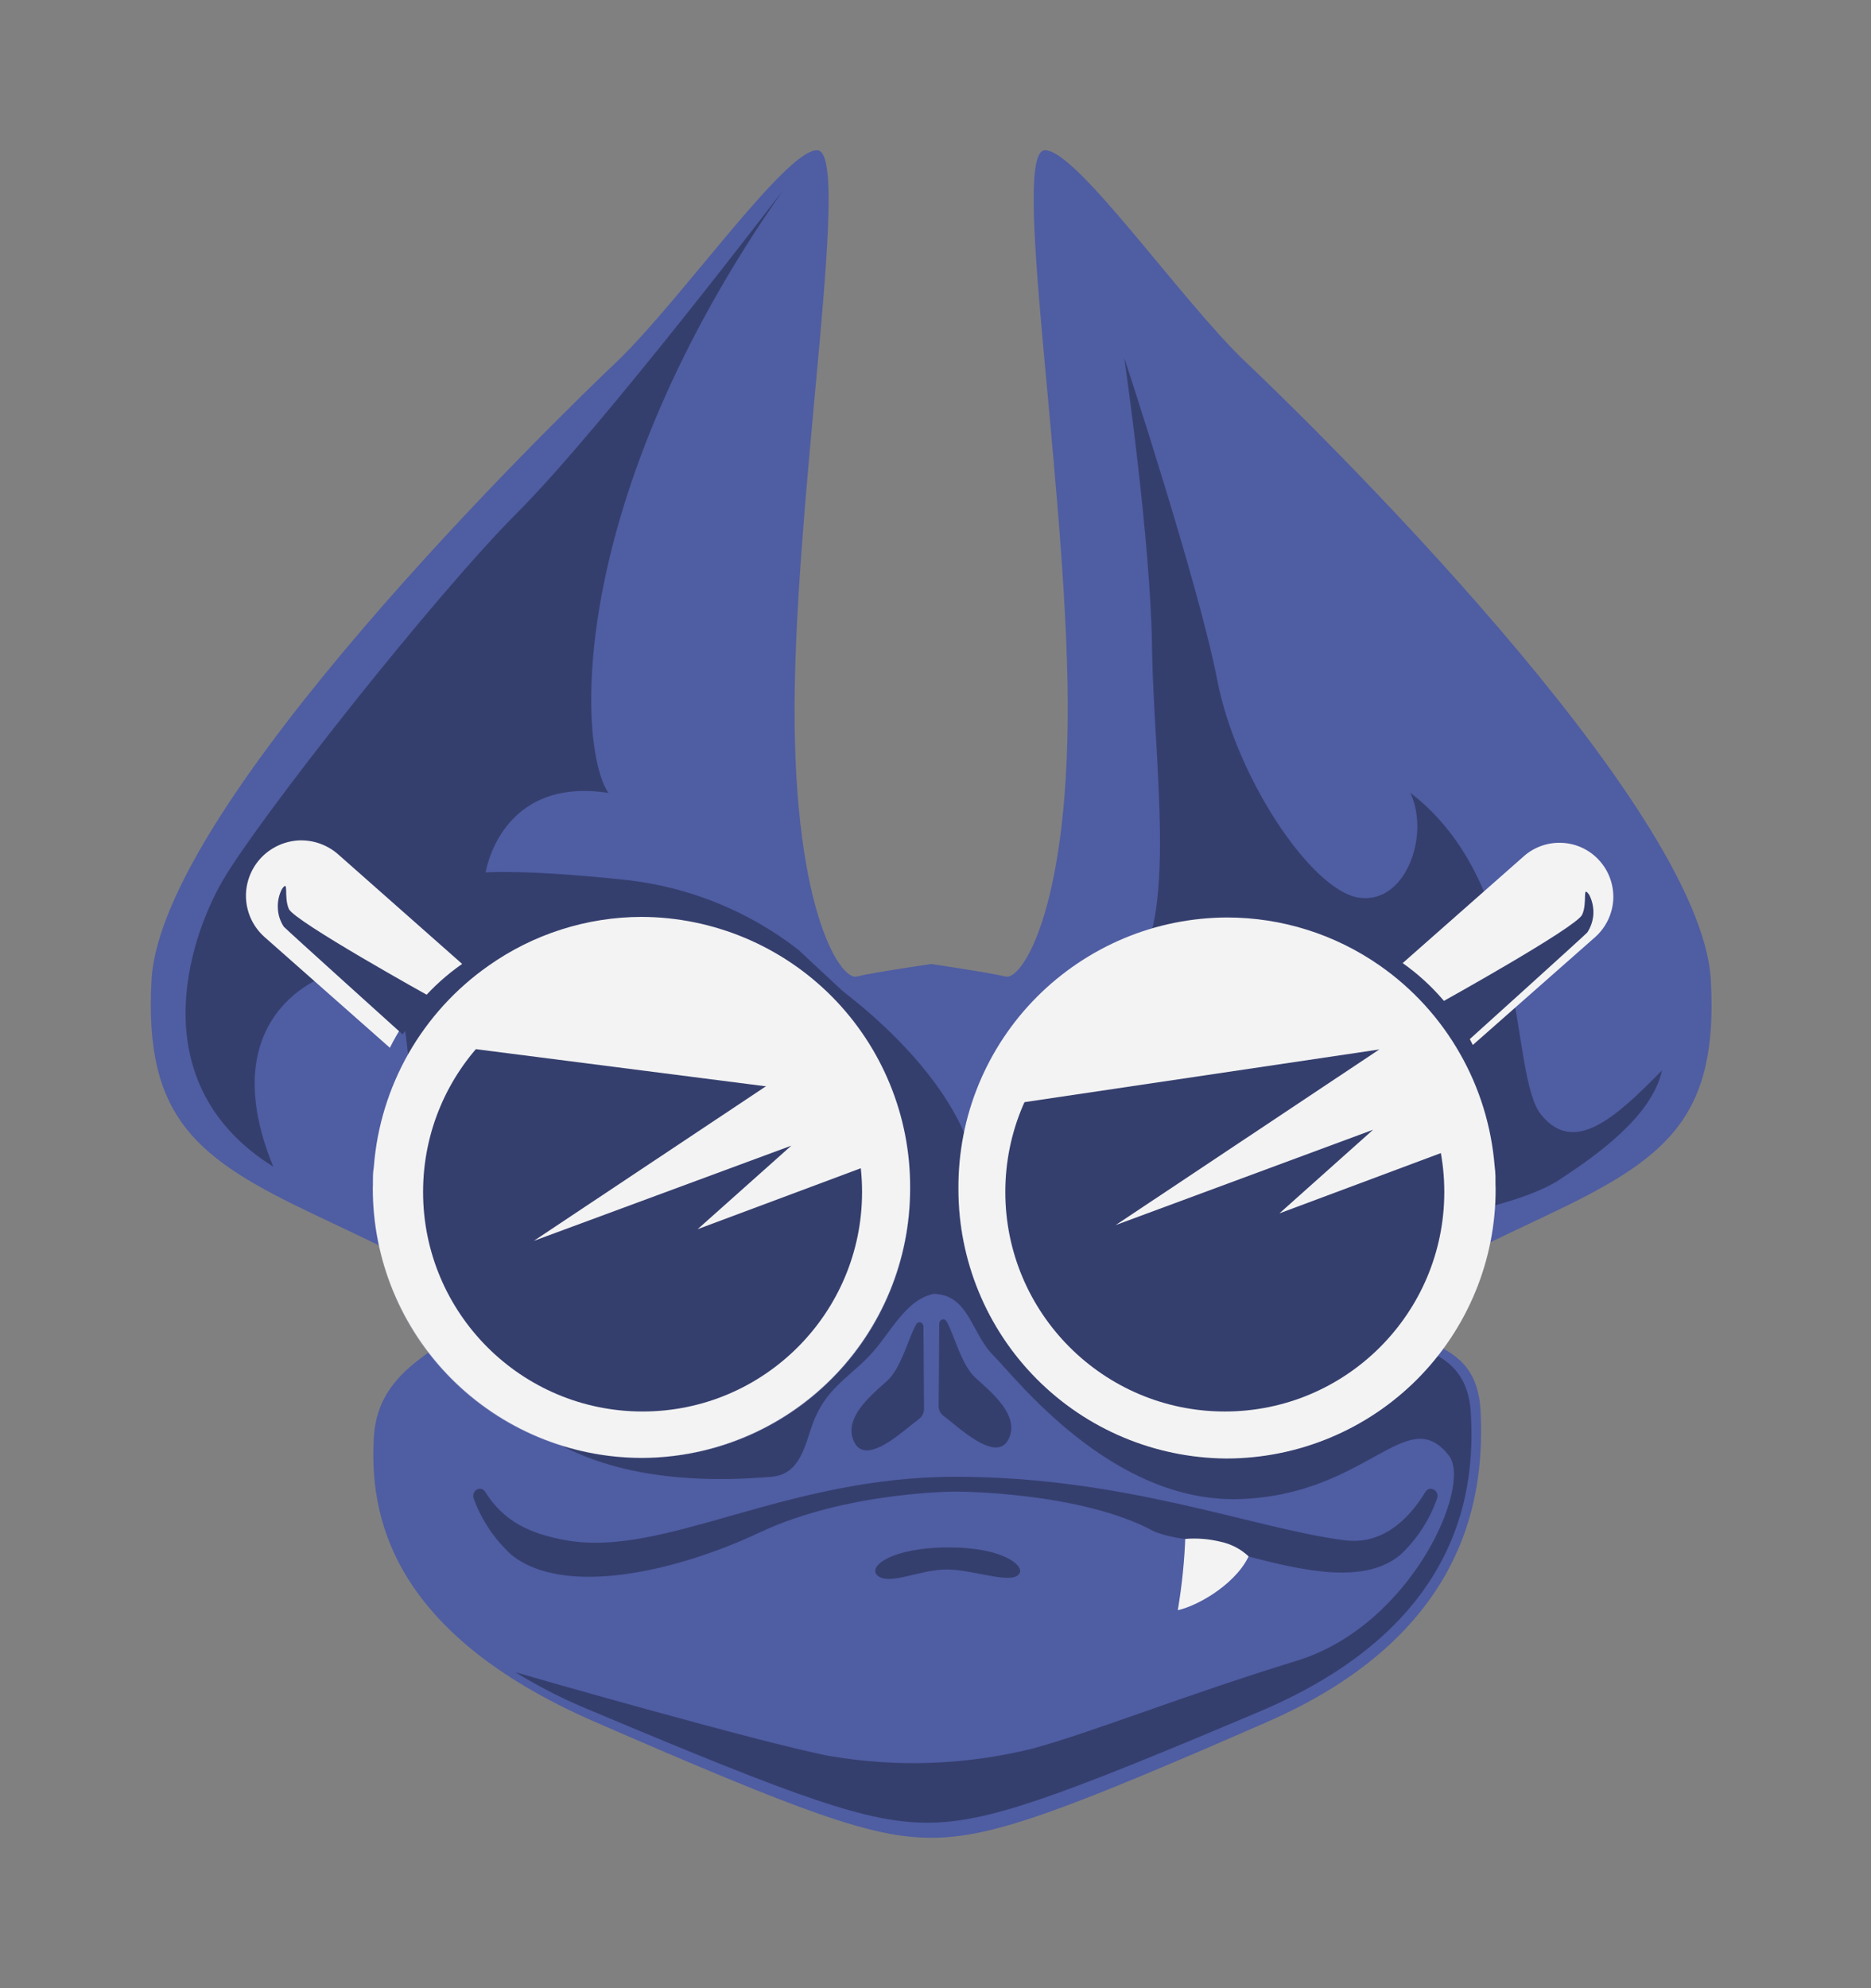 <svg width="16" height="17" viewBox="0 0 16 17" fill="none" xmlns="http://www.w3.org/2000/svg">
<rect x="0" y="0" width="16" height="17" fill="#808080" stroke="none"/>
<path d="M14.63 8.377C14.544 6.874 11.194 3.607 10.65 3.093C10.107 2.578 9.198 1.267 8.932 1.285C8.652 1.311 9.094 3.953 9.129 5.843C9.163 7.733 8.744 8.386 8.599 8.35C8.454 8.315 7.963 8.243 7.963 8.243C7.963 8.243 7.47 8.314 7.326 8.35C7.182 8.387 6.76 7.734 6.797 5.843C6.835 3.952 7.274 1.311 6.992 1.285C6.728 1.265 5.818 2.574 5.274 3.093C4.729 3.611 1.382 6.87 1.296 8.377C1.229 9.569 1.689 9.912 2.701 10.391C3.712 10.87 4.029 11.014 3.957 11.276C3.885 11.538 3.233 11.647 3.197 12.289C3.16 12.931 3.315 13.952 5.09 14.724C6.865 15.496 7.452 15.714 7.963 15.714C8.473 15.714 9.06 15.5 10.835 14.724C12.61 13.949 12.692 12.703 12.661 12.062C12.629 11.421 12.046 11.538 11.974 11.276C11.902 11.014 12.218 10.87 13.23 10.391C14.241 9.912 14.698 9.569 14.63 8.377Z" fill="#4F5DA3"/>
<path d="M12.578 12.081C12.542 11.467 11.969 11.58 11.897 11.33C11.896 11.324 11.896 11.318 11.897 11.312L10.677 10.99L8.393 10.697C8.393 10.697 7.837 11.053 8.002 11.064C8.288 11.084 8.307 11.402 8.496 11.591C8.685 11.78 9.508 12.854 10.603 12.818C11.698 12.781 12.031 11.984 12.391 12.447C12.591 12.705 12.069 13.898 11.093 14.199C10.117 14.499 9.338 14.813 8.831 14.951C8.262 15.092 7.669 15.114 7.091 15.014C6.521 14.906 4.447 14.311 4.406 14.298C4.621 14.43 4.846 14.543 5.08 14.637C6.84 15.377 7.419 15.585 7.929 15.585C8.439 15.585 9.015 15.378 10.773 14.634C12.531 13.89 12.613 12.693 12.578 12.081Z" fill="#353F6E"/>
<path d="M4.213 11.805C4.213 11.805 4.622 12.797 6.6 12.627C6.847 12.606 6.885 12.348 6.952 12.168C7.06 11.877 7.251 11.785 7.436 11.592C7.615 11.404 7.743 11.102 8.001 11.06C8.354 11.001 8.38 10.536 8.371 10.21C8.342 9.217 7.056 8.366 7.056 8.366L4.213 11.805Z" fill="#353F6E"/>
<path d="M7.897 11.345C7.897 11.306 7.853 11.291 7.835 11.324C7.768 11.439 7.707 11.701 7.583 11.81C7.422 11.951 7.226 12.126 7.296 12.31C7.365 12.493 7.564 12.366 7.725 12.239C7.792 12.184 7.833 12.153 7.861 12.132C7.874 12.121 7.885 12.108 7.892 12.092C7.899 12.077 7.903 12.06 7.902 12.043L7.897 11.345Z" fill="#353F6E"/>
<path d="M8.032 11.32C8.032 11.281 8.075 11.265 8.095 11.299C8.161 11.414 8.222 11.677 8.346 11.785C8.506 11.926 8.702 12.101 8.634 12.285C8.565 12.468 8.365 12.341 8.204 12.215C8.138 12.16 8.097 12.128 8.069 12.107C8.055 12.097 8.045 12.084 8.037 12.068C8.03 12.053 8.026 12.036 8.027 12.019L8.032 11.32Z" fill="#353F6E"/>
<path d="M10.137 13.123C10.13 13.339 10.108 13.555 10.072 13.768C10.263 13.725 10.601 13.521 10.695 13.268C10.52 13.186 10.331 13.136 10.137 13.123Z" fill="#F3F3F3"/>
<path d="M11.975 13.295C11.68 13.539 11.196 13.446 10.679 13.309C10.611 13.245 10.527 13.201 10.435 13.182C10.336 13.158 10.233 13.15 10.132 13.159C10.044 13.148 9.957 13.128 9.874 13.097C9.245 12.752 8.172 12.754 8.172 12.754C8.172 12.754 7.241 12.754 6.502 13.101C5.793 13.436 4.827 13.66 4.374 13.295C4.23 13.164 4.12 13 4.052 12.817C4.024 12.747 4.112 12.695 4.15 12.757C4.307 13.009 4.534 13.116 4.841 13.17C5.681 13.32 6.706 12.627 8.17 12.627C9.633 12.627 10.739 13.075 11.499 13.17C11.809 13.21 12.036 13.009 12.189 12.757C12.228 12.695 12.316 12.747 12.288 12.817C12.223 12.999 12.116 13.163 11.975 13.295Z" fill="#353F6E"/>
<path d="M7.512 13.478C7.404 13.401 7.619 13.231 8.112 13.231C8.568 13.231 8.746 13.379 8.722 13.445C8.677 13.562 8.329 13.42 8.098 13.42C7.867 13.42 7.619 13.553 7.512 13.478Z" fill="#353F6E"/>
<path d="M6.697 1.626C6.697 1.626 5.149 3.658 4.425 4.382C3.702 5.107 2.212 7.002 1.907 7.525C1.602 8.048 1.215 9.274 2.337 9.976C1.776 8.611 2.851 8.212 3.196 8.275C3.541 8.338 3.509 9.572 3.509 9.572L4.066 10.3L6.106 10.159L7.24 8.506L6.825 8.119C6.402 7.791 5.896 7.586 5.364 7.525C4.481 7.431 4.153 7.46 4.153 7.46C4.153 7.46 4.278 6.637 5.203 6.78C4.934 6.381 4.839 4.28 6.697 1.626Z" fill="#353F6E"/>
<path d="M9.614 3.059C9.614 3.059 9.841 4.619 9.852 5.55C9.864 6.481 10.079 7.924 9.674 8.305C9.269 8.686 9.92 8.842 9.92 8.842L12.418 10.389C12.418 10.389 13.044 10.282 13.342 10.083C13.641 9.885 14.124 9.553 14.213 9.152C13.808 9.565 13.462 9.875 13.181 9.534C12.901 9.194 13.095 7.572 12.06 6.778C12.233 7.142 12.018 7.744 11.612 7.674C11.207 7.603 10.569 6.641 10.411 5.821C10.253 5.002 9.614 3.059 9.614 3.059Z" fill="#353F6E"/>
<path d="M3.334 8.959L2.261 8.011C2.167 7.927 2.111 7.81 2.104 7.685C2.097 7.56 2.141 7.437 2.224 7.344C2.266 7.297 2.316 7.26 2.372 7.233C2.428 7.206 2.489 7.19 2.551 7.186C2.614 7.183 2.676 7.192 2.735 7.213C2.794 7.234 2.848 7.266 2.894 7.307L3.952 8.242C3.689 8.425 3.477 8.672 3.334 8.959Z" fill="#F3F3F3"/>
<path d="M7.783 10.16V10.169C7.783 10.777 7.542 11.36 7.113 11.79C6.684 12.221 6.102 12.464 5.494 12.466C6.102 12.461 6.685 12.217 7.114 11.785C7.543 11.353 7.783 10.769 7.783 10.16Z" fill="#A5AFD4"/>
<path d="M3.189 10.134C3.189 10.081 3.189 10.027 3.197 9.976C3.194 10.028 3.189 10.081 3.189 10.134Z" fill="#A5AFD4"/>
<path d="M5.486 12.466C4.877 12.466 4.293 12.224 3.862 11.793C3.431 11.363 3.189 10.778 3.188 10.169V10.157C3.187 10.768 3.429 11.354 3.86 11.787C4.291 12.22 4.876 12.464 5.486 12.466Z" fill="#A5AFD4"/>
<path d="M3.189 10.135C3.189 10.081 3.189 10.027 3.197 9.976C3.223 9.635 3.325 9.304 3.494 9.007C3.664 8.71 3.897 8.454 4.177 8.258C4.56 7.987 5.017 7.841 5.486 7.84C6.098 7.842 6.683 8.087 7.114 8.521C7.544 8.955 7.785 9.542 7.783 10.153V10.161C7.783 10.769 7.543 11.353 7.114 11.785C6.685 12.217 6.102 12.462 5.494 12.466H5.486C4.876 12.464 4.291 12.22 3.86 11.787C3.429 11.354 3.187 10.768 3.188 10.157C3.188 10.146 3.189 10.141 3.189 10.135Z" fill="#F3F3F3"/>
<path d="M5.495 12.069C6.532 12.069 7.372 11.228 7.372 10.192C7.372 9.155 6.532 8.315 5.495 8.315C4.458 8.315 3.618 9.155 3.618 10.192C3.618 11.228 4.458 12.069 5.495 12.069Z" fill="#353F6E"/>
<path d="M3.797 8.936L7.372 9.394L7.009 8.936C7.009 8.936 6.498 8.458 6.465 8.446C6.431 8.434 5.942 8.184 5.719 8.184C5.497 8.184 4.974 7.995 4.753 8.107C4.532 8.218 3.798 8.873 3.798 8.873L3.797 8.936Z" fill="#F3F3F3"/>
<path d="M5.966 10.51L7.546 9.92L7.013 8.98L4.565 10.61L6.767 9.796L5.966 10.51Z" fill="#F3F3F3"/>
<path d="M3.443 8.845C3.443 8.845 2.457 7.956 2.427 7.924C2.396 7.877 2.378 7.822 2.376 7.765C2.373 7.709 2.385 7.652 2.411 7.602C2.474 7.513 2.424 7.666 2.47 7.772C2.516 7.877 3.68 8.523 3.68 8.523L3.443 8.845Z" fill="#353F6E"/>
<path d="M12.595 8.935L13.643 8.011C13.734 7.929 13.789 7.814 13.796 7.692C13.802 7.57 13.76 7.45 13.678 7.359C13.597 7.268 13.482 7.213 13.361 7.207C13.239 7.2 13.119 7.242 13.028 7.324L11.995 8.235C12.25 8.415 12.457 8.655 12.595 8.935Z" fill="#F3F3F3"/>
<path d="M8.196 10.16V10.169C8.196 10.777 8.437 11.36 8.866 11.79C9.295 12.221 9.877 12.464 10.485 12.466C9.876 12.461 9.294 12.217 8.865 11.785C8.436 11.353 8.196 10.769 8.196 10.16Z" fill="#A5AFD4"/>
<path d="M12.789 10.134C12.789 10.081 12.789 10.027 12.782 9.976C12.786 10.028 12.789 10.081 12.789 10.134Z" fill="#A5AFD4"/>
<path d="M10.493 12.466C10.795 12.466 11.094 12.407 11.373 12.291C11.651 12.176 11.904 12.007 12.118 11.793C12.331 11.58 12.5 11.327 12.616 11.048C12.731 10.77 12.79 10.471 12.79 10.169V10.157C12.792 10.768 12.55 11.354 12.12 11.787C11.689 12.22 11.104 12.464 10.493 12.466Z" fill="#A5AFD4"/>
<path d="M12.789 10.135C12.789 10.082 12.789 10.028 12.782 9.976C12.755 9.635 12.654 9.304 12.484 9.007C12.315 8.71 12.082 8.454 11.802 8.258C11.418 7.989 10.962 7.845 10.494 7.845C10.191 7.846 9.891 7.906 9.612 8.023C9.333 8.14 9.079 8.311 8.866 8.525C8.652 8.74 8.483 8.995 8.368 9.275C8.253 9.555 8.195 9.855 8.196 10.158V10.165C8.196 10.774 8.436 11.358 8.865 11.79C9.294 12.222 9.876 12.466 10.485 12.471H10.494C11.104 12.469 11.689 12.225 12.12 11.792C12.55 11.359 12.792 10.773 12.79 10.162C12.79 10.147 12.789 10.142 12.789 10.135Z" fill="#F3F3F3"/>
<path d="M10.474 12.069C11.511 12.069 12.351 11.228 12.351 10.192C12.351 9.155 11.511 8.315 10.474 8.315C9.438 8.315 8.597 9.155 8.597 10.192C8.597 11.228 9.438 12.069 10.474 12.069Z" fill="#353F6E"/>
<path d="M12.047 8.936L8.525 9.459L8.74 8.985C8.74 8.985 9.347 8.458 9.384 8.448C9.422 8.438 9.903 8.184 10.125 8.184C10.348 8.184 10.87 7.995 11.092 8.107C11.313 8.218 12.046 8.873 12.046 8.873L12.047 8.936Z" fill="#F3F3F3"/>
<path d="M10.941 10.375L12.521 9.785L11.988 8.845L9.541 10.475L11.742 9.66L10.941 10.375Z" fill="#F3F3F3"/>
<path d="M12.559 8.894C12.559 8.894 13.544 8.005 13.574 7.973C13.605 7.925 13.623 7.871 13.626 7.814C13.628 7.757 13.616 7.701 13.59 7.651C13.527 7.562 13.578 7.715 13.53 7.821C13.483 7.928 12.321 8.573 12.321 8.573L12.559 8.894Z" fill="#353F6E"/>
</svg>
